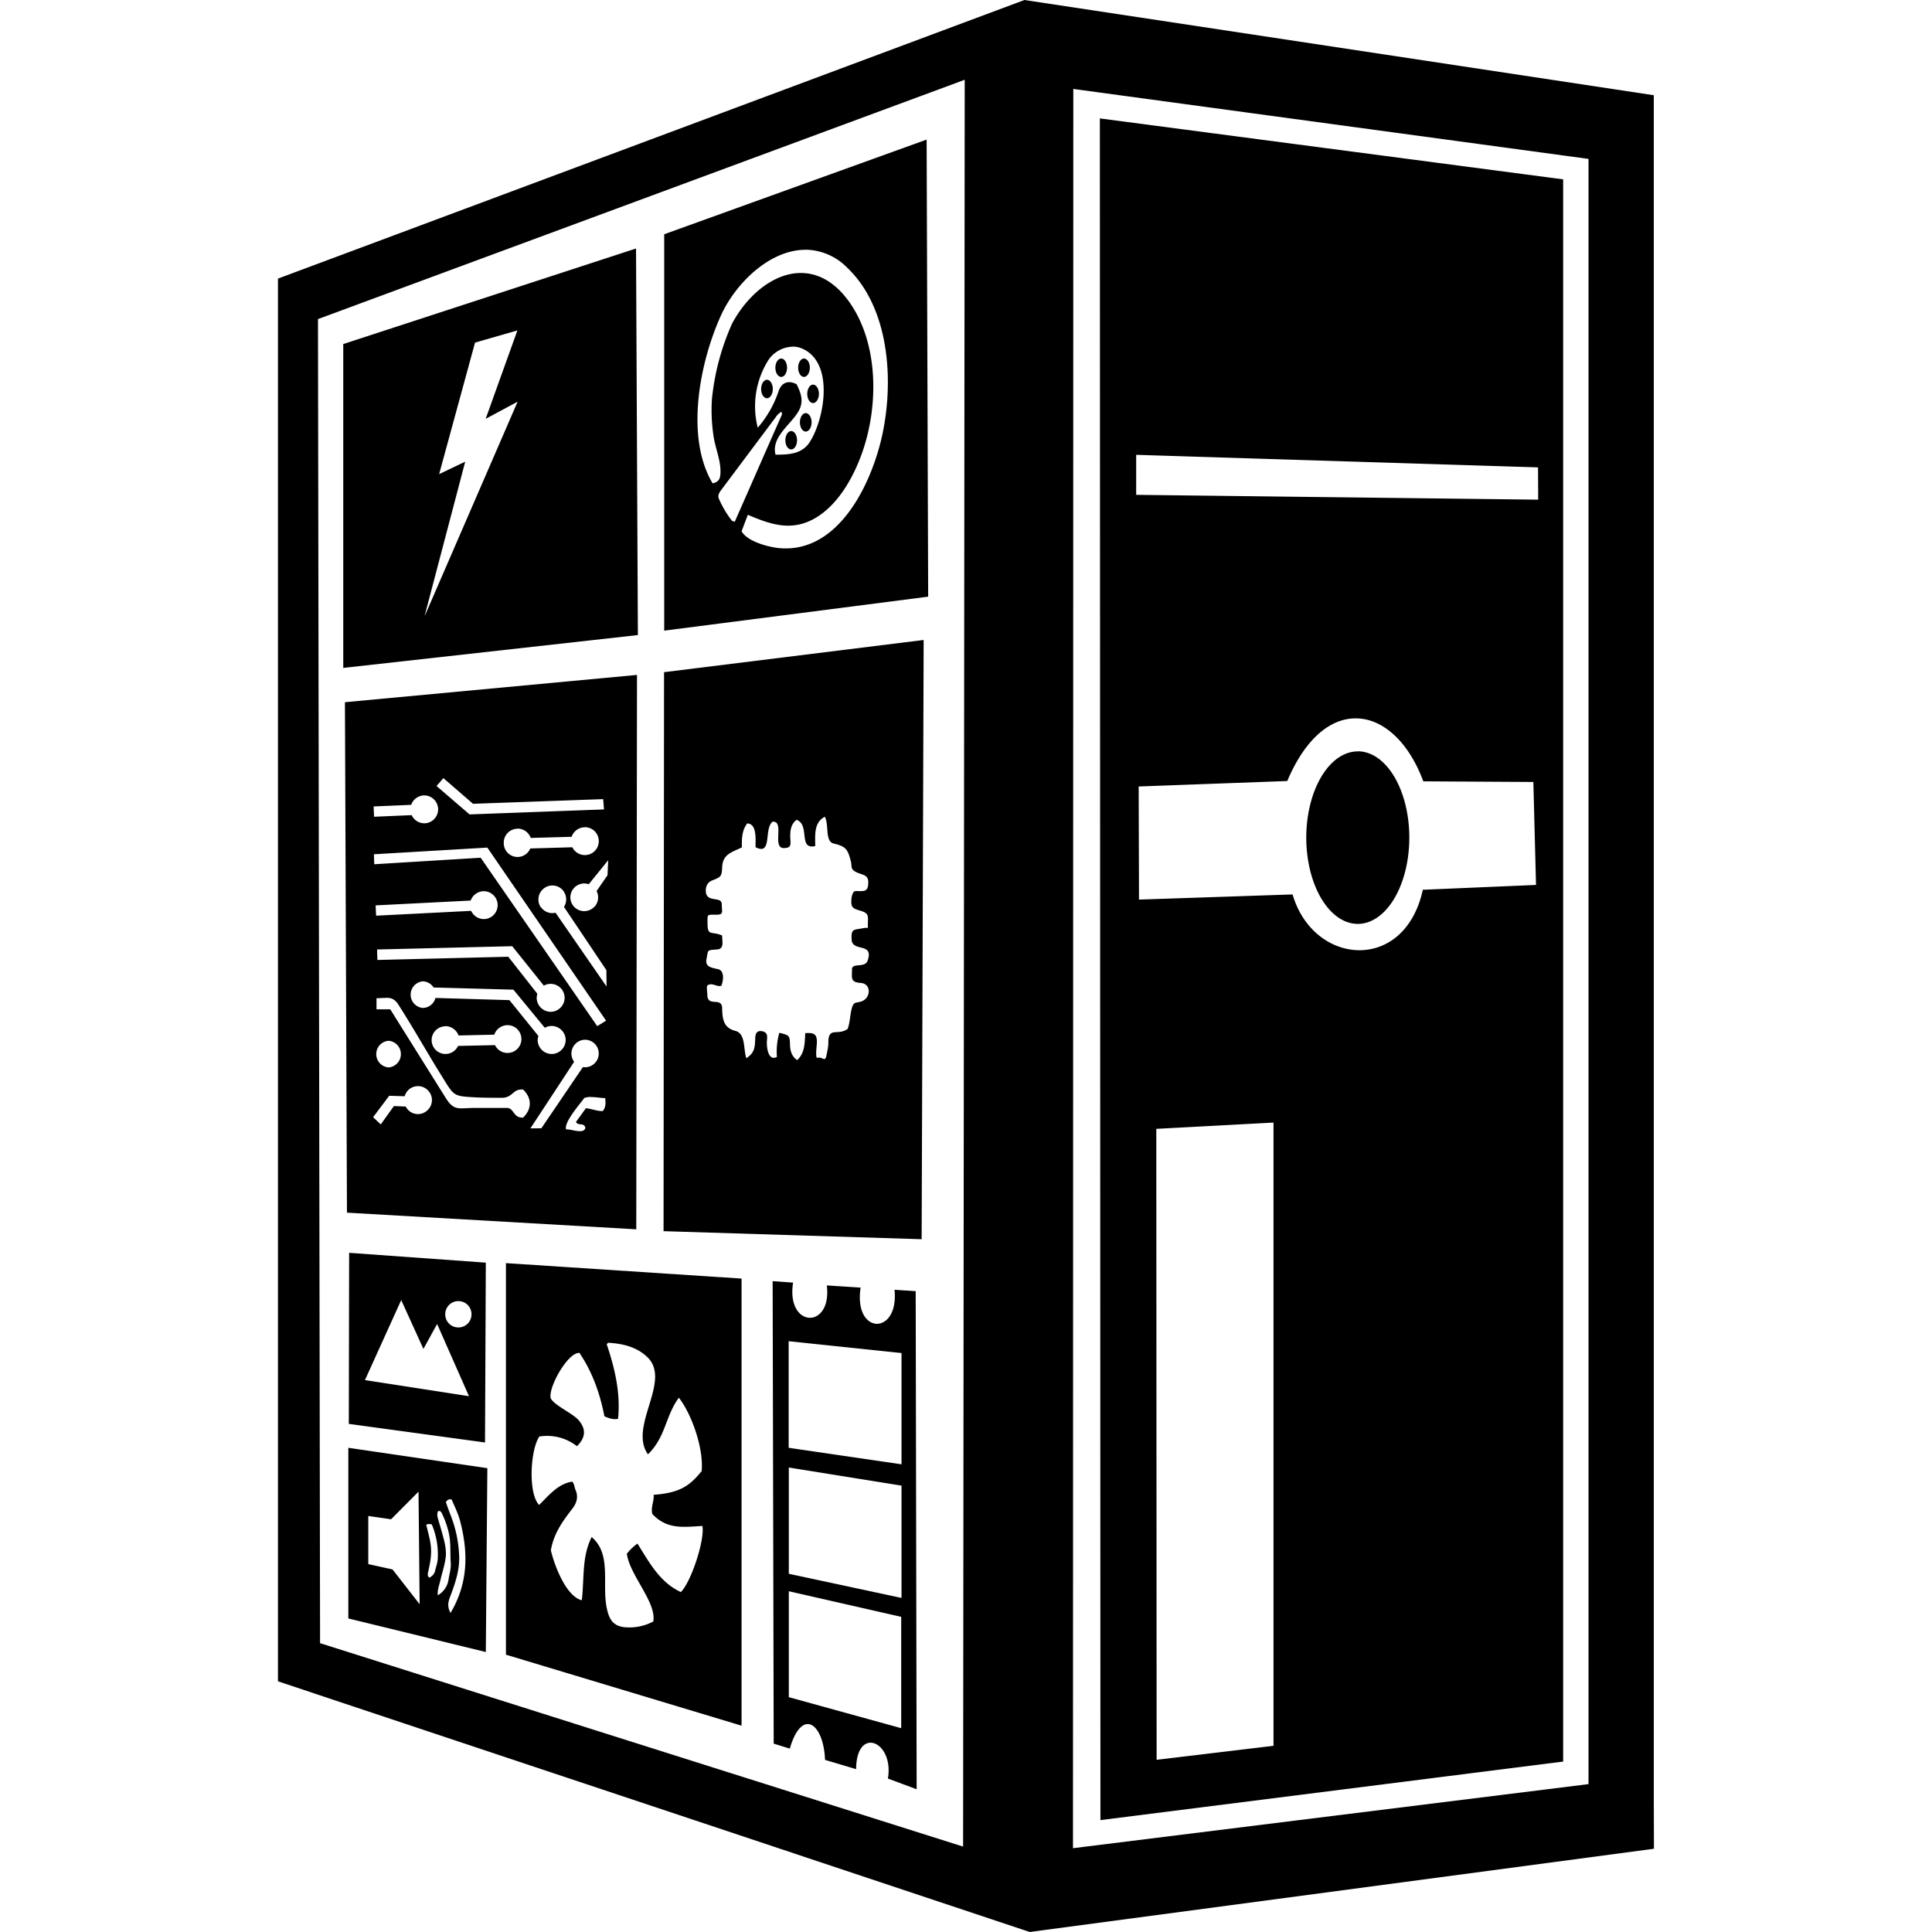 <svg role="img" viewBox="0 0 24 24" xmlns="http://www.w3.org/2000/svg"><path d="M12.726 0 3.453 3.461v17.425L12.792 24l7.754-1.034-.002-.598V1.183zm-.742.991-.02 21.948-7.988-2.527L3.95 3.964zm1.349.114 6.4.869v20.189l-6.404.796zm.33.366.007 21.139 5.748-.727V2.228zm-2.152.263L8.251 2.91v4.924l3.279-.422zm-3.61 1.353L4.264 4.274v4.023l3.66-.408zm2.11.015a.738.738 0 0 1 .51.22c.531.502.583 1.41.44 2.076-.128.596-.537 1.477-1.278 1.411-.132-.012-.395-.079-.469-.207L9.212 6.6l.078-.205c.285.122.546.211.839.04.283-.166.471-.503.578-.803.211-.588.211-1.382-.171-1.9-.465-.63-1.126-.3-1.442.288a3.036 3.036 0 0 0-.25.937 2.14 2.14 0 0 0 .017.441c.02.168.107.341.086.511-.006.052-.037.085-.095.095-.345-.58-.157-1.508.102-2.081.185-.41.615-.824 1.057-.82zM6.427 4.105l-.394 1.098.397-.213-1.151 2.655-.002-.002.502-1.908-.324.155.446-1.634zm3.416.201a.28.28 0 0 1 .106.018c.424.162.294.884.11 1.167-.097.151-.262.157-.424.157v.003c-.066-.24.238-.404.306-.588.04-.108-.002-.199-.045-.29-.102-.053-.186-.022-.223.083a1.341 1.341 0 0 1-.26.457 1.078 1.078 0 0 1 .136-.846.376.376 0 0 1 .294-.16zm-.138.148c-.04 0-.073.052-.073.114 0 .063.033.114.073.114.04 0 .072-.052.072-.114 0-.064-.033-.114-.072-.114zm.282 0c-.04 0-.072.052-.072.114 0 .063.033.114.072.114.04 0 .073-.052.073-.114 0-.064-.033-.114-.073-.114zm-.46.264c-.04 0-.072.053-.072.115 0 .063.033.114.073.114.04 0 .072-.053.072-.114 0-.064-.033-.115-.072-.115zm.573.06c-.04 0-.072.053-.072.115 0 .063.033.114.072.114.04 0 .073-.053.073-.114 0-.064-.033-.115-.073-.115zm-.396.339h.002c.01.014.01.028.004.041-.195.44-.387.881-.583 1.324-.018-.008-.029-.008-.035-.014a1.234 1.234 0 0 1-.161-.271c-.019-.038.002-.075.025-.106l.677-.904a.227.227 0 0 1 .07-.07zm.305.015c-.04 0-.072.053-.072.114 0 .064.033.115.072.115.041 0 .073-.053.073-.115 0-.063-.033-.114-.073-.114zm-.18.223c-.04 0-.073.052-.073.114 0 .064.033.114.073.114.04 0 .072-.052.072-.114 0-.064-.033-.114-.072-.114zm4.285.295 4.992.156.002.401-4.994-.06zm-2.64 2.3-3.225.4-.006 6.944 3.206.1zm-3.561.434-3.628.339.025 6.341 3.594.207zm8.936.54c.33.004.648.287.832.782l1.367.008.033 1.279-1.406.06c-.227 1.04-1.36.943-1.618.058l-1.908.064-.004-1.405 1.846-.068c.229-.542.548-.783.858-.778zm.018.41a.64 1.072 0 0 0-.64 1.07.64 1.072 0 0 0 .64 1.073.64 1.072 0 0 0 .64-1.072.64 1.072 0 0 0-.64-1.072zm-11.359.332.368.319 1.617-.058.01.128-1.67.062-.41-.353zm-.246.215a.173.173 0 0 1 .015.346.173.173 0 0 1-.163-.101l-.467.02-.006-.128.467-.02a.175.175 0 0 1 .154-.117zm4.985.265c.054.108-.002.307.111.333.153.036.174.075.211.218.017.064-.008.095.058.132.072.041.157.029.159.126.002.133-.056.114-.157.114-.037 0-.05.07-.052.097-.008.098.009.118.104.145.122.035.1.068.1.18 0 .056.011.025-.063.04-.118.022-.145.006-.139.14.009.161.277.03.2.26-.032.1-.195.023-.195.11 0 .11-.023.16.111.17.132.01.124.188.008.228-.07.025-.095-.002-.12.082-.024.085-.022.174-.053.26-.126.092-.24-.036-.24.173 0 .056-.012.097-.022.15-.019.104-.046.015-.12.038-.02-.025 0-.163 0-.196 0-.098-.033-.12-.145-.112-.006.12-.004.248-.1.335-.06-.04-.083-.1-.088-.168-.006-.134.004-.138-.134-.171a.865.865 0 0 0-.03.3c-.108.054-.125-.112-.125-.178 0-.056.023-.118-.047-.139-.07-.018-.095.017-.097.08-.004.127-.01.183-.11.253-.04-.111-.006-.304-.136-.34-.145-.036-.163-.142-.165-.28-.003-.151-.184-.007-.184-.17 0-.016-.013-.101 0-.114.06-.043.12.025.175.002.027-.074.037-.186-.043-.205-.083-.018-.161-.028-.143-.124.023-.118.002-.111.13-.12.098-.006.062-.107.065-.173-.129-.06-.182.016-.182-.154 0-.115-.009-.105.107-.105.1 0 .07-.035.07-.13 0-.106-.19-.013-.198-.158-.004-.062.02-.116.08-.138.106-.042.118-.048.123-.162.006-.165.115-.184.247-.25l-.002-.002c-.002-.106 0-.207.066-.294.124.004.102.2.104.296.212.105.1-.224.21-.317.157-.016-.012.331.143.327.101-.002.08-.05.078-.138-.002-.081.009-.162.079-.213.17.064.016.376.231.326 0-.132-.02-.293.12-.364zm-2.987.13a.172.172 0 0 1 .178.168.172.172 0 0 1-.168.178.172.172 0 0 1-.16-.097l-.523.015a.171.171 0 0 1-.329-.067.172.172 0 0 1 .167-.178v-.002a.175.175 0 0 1 .168.116l.508-.014a.174.174 0 0 1 .159-.118zm-1.206.253 1.475 2.15-.11.068-1.448-2.092-1.322.081-.004-.124zm1.501.157-.008.186-.136.197a.173.173 0 0 1-.023.192v-.002a.173.173 0 0 1-.244.017.171.171 0 0 1-.016-.242.172.172 0 0 1 .186-.05zM6.858 11a.168.168 0 0 1 .144.073c.041.06.041.135.004.193l.527.786.002.203-.634-.917a.169.169 0 0 1-.18-.068l-.002.002a.173.173 0 0 1 .043-.24.171.171 0 0 1 .096-.032zm-.856.071a.173.173 0 0 1 .014.346.173.173 0 0 1-.163-.102l-1.181.06-.006-.128 1.181-.06a.175.175 0 0 1 .155-.116zm.361.683.393.49a.166.166 0 0 1 .085-.022c.095 0 .173.078.173.173a.175.175 0 0 1-.173.174.175.175 0 0 1-.174-.174c0-.016.004-.033.008-.05l-.361-.46-1.626.04-.004-.13zm-1.117.436h.002c.059.001.11.032.138.077l.992.027.39.474a.166.166 0 0 1 .085-.023c.095 0 .174.079.174.174a.175.175 0 0 1-.174.174.175.175 0 0 1-.174-.174.21.21 0 0 1 .009-.05l-.36-.445-.919-.027a.164.164 0 0 1-.159.124.166.166 0 0 1-.002-.33h-.002zm-.447.205c.06 0 .104.014.15.085.136.213.264.432.394.65.064.107.13.215.196.32.095.153.12.166.302.178.13.009.262.009.394.009.137 0 .133-.114.263-.102.111.106.111.242 0 .348-.124.008-.11-.12-.203-.12H5.9c-.197 0-.256.043-.358-.116l-.694-1.109h-.171V12.4c.048 0 .088-.004.123-.004zm1.5.34a.172.172 0 0 1 .178.167.172.172 0 0 1-.167.178.172.172 0 0 1-.161-.097l-.459.01a.172.172 0 0 1-.328-.066.172.172 0 0 1 .167-.178v-.002a.175.175 0 0 1 .167.116l.444-.01a.174.174 0 0 1 .16-.118zm.965.181a.171.171 0 1 1-.023.34l-.516.76-.136.001.543-.827a.172.172 0 0 1 .132-.274zm-2.437.013a.166.166 0 0 1 0 .331.166.166 0 0 1 0-.331zm.364.563c.045 0 .089.017.123.051a.171.171 0 0 1 0 .245.17.17 0 0 1-.244 0 .198.198 0 0 1-.03-.042l-.147-.006-.163.228-.095-.09.2-.266.192.006a.181.181 0 0 1 .043-.075.168.168 0 0 1 .121-.05zm2.157.136c.06.001.129.013.17.013.006.058.01.11-.03.161-.071.002-.14-.029-.21-.035l-.123.17c.024.053.103.003.117.074-.02.085-.184.01-.24.019-.028-.09.174-.317.226-.39a.204.204 0 0 1 .09-.012zm8.472.317v7.742l-1.452.174-.004-7.838zM4.337 15.563l-.004 2.125 1.692.231.01-2.234zm1.948.128v4.864l2.927.882v-5.554zm3.313.224.013 5.745.2.062c.15-.515.42-.316.438.14l.386.115c.004-.543.473-.348.395.117l.357.133-.012-6.188-.263-.017c.058.571-.512.565-.421-.027l-.42-.027c.067.549-.508.534-.419-.035zm-4.614.235.276.607.17-.31.396.897-1.292-.2v.002-.003zm.71.013c.091 0 .163.072.163.163a.162.162 0 0 1-.163.164.162.162 0 0 1-.163-.164c0-.09.072-.163.163-.163zm4.103.498 1.402.147v1.382l-1.402-.205zm-2.24.019c.178.012.347.048.484.178.308.294-.238.863.008 1.208.221-.213.217-.478.384-.703.166.213.31.641.283.912-.142.172-.256.27-.597.294.01.076-.037.149-.016.238.182.194.382.163.622.149.033.17-.139.695-.267.821-.26-.118-.394-.37-.539-.602a.64.64 0 0 0-.132.126c.035.267.372.606.328.842a.636.636 0 0 1-.365.07c-.128-.018-.18-.088-.21-.225-.069-.303.065-.677-.19-.894-.125.246-.09.518-.123.785-.2-.05-.345-.45-.384-.621.035-.205.142-.356.266-.515.058-.075.077-.15.04-.236-.015-.033-.013-.075-.042-.102-.18.031-.287.17-.41.29-.14-.145-.108-.69.003-.85a.601.601 0 0 1 .467.12c.11-.108.116-.213.019-.325-.075-.085-.304-.184-.345-.271-.033-.13.21-.57.357-.563.161.238.256.507.31.788.056.023.105.044.17.031.032-.32-.04-.626-.141-.926.01-.01.016-.019.02-.019zm-3.23 1.305v2.12l1.708.417.019-2.284zm5.472.245 1.4.225v1.395l-1.4-.3zm-4.6.3.014 1.398-.337-.432-.301-.066v-.598l.283.041zm.398.095a.08.08 0 0 1 .013.002c.037.085.08.172.105.265.103.393.103.773-.118 1.144l-.002-.002c-.04-.077-.029-.135-.002-.203.064-.168.122-.34.11-.521a1.544 1.544 0 0 0-.096-.464 4.151 4.151 0 0 1-.068-.186c.015-.022.03-.037.058-.035zm-.143.145c.02.001.028.014.034.027.043.088.074.177.093.275.02.113.01.225.018.337.006.072-.016.143-.027.211a.267.267 0 0 1-.134.197v.002h-.002l.002-.002c-.006-.067.019-.127.033-.187.02-.09.052-.182.064-.273.017-.116-.02-.227-.05-.34l-.045-.154c-.008-.033-.014-.064.004-.093h.01zm-.123.162c.011 0 .021.002.033.005a.96.96 0 0 1 .074.424c-.002.056-.023.106-.035.158-.01.039-.037.062-.07.08-.027-.027-.019-.051-.013-.078.017-.077.033-.151.035-.23.005-.12-.033-.232-.06-.35h-.002a.1.1 0 0 1 .038-.009zm4.468.835 1.396.318v1.383l-1.396-.385z"/></svg>